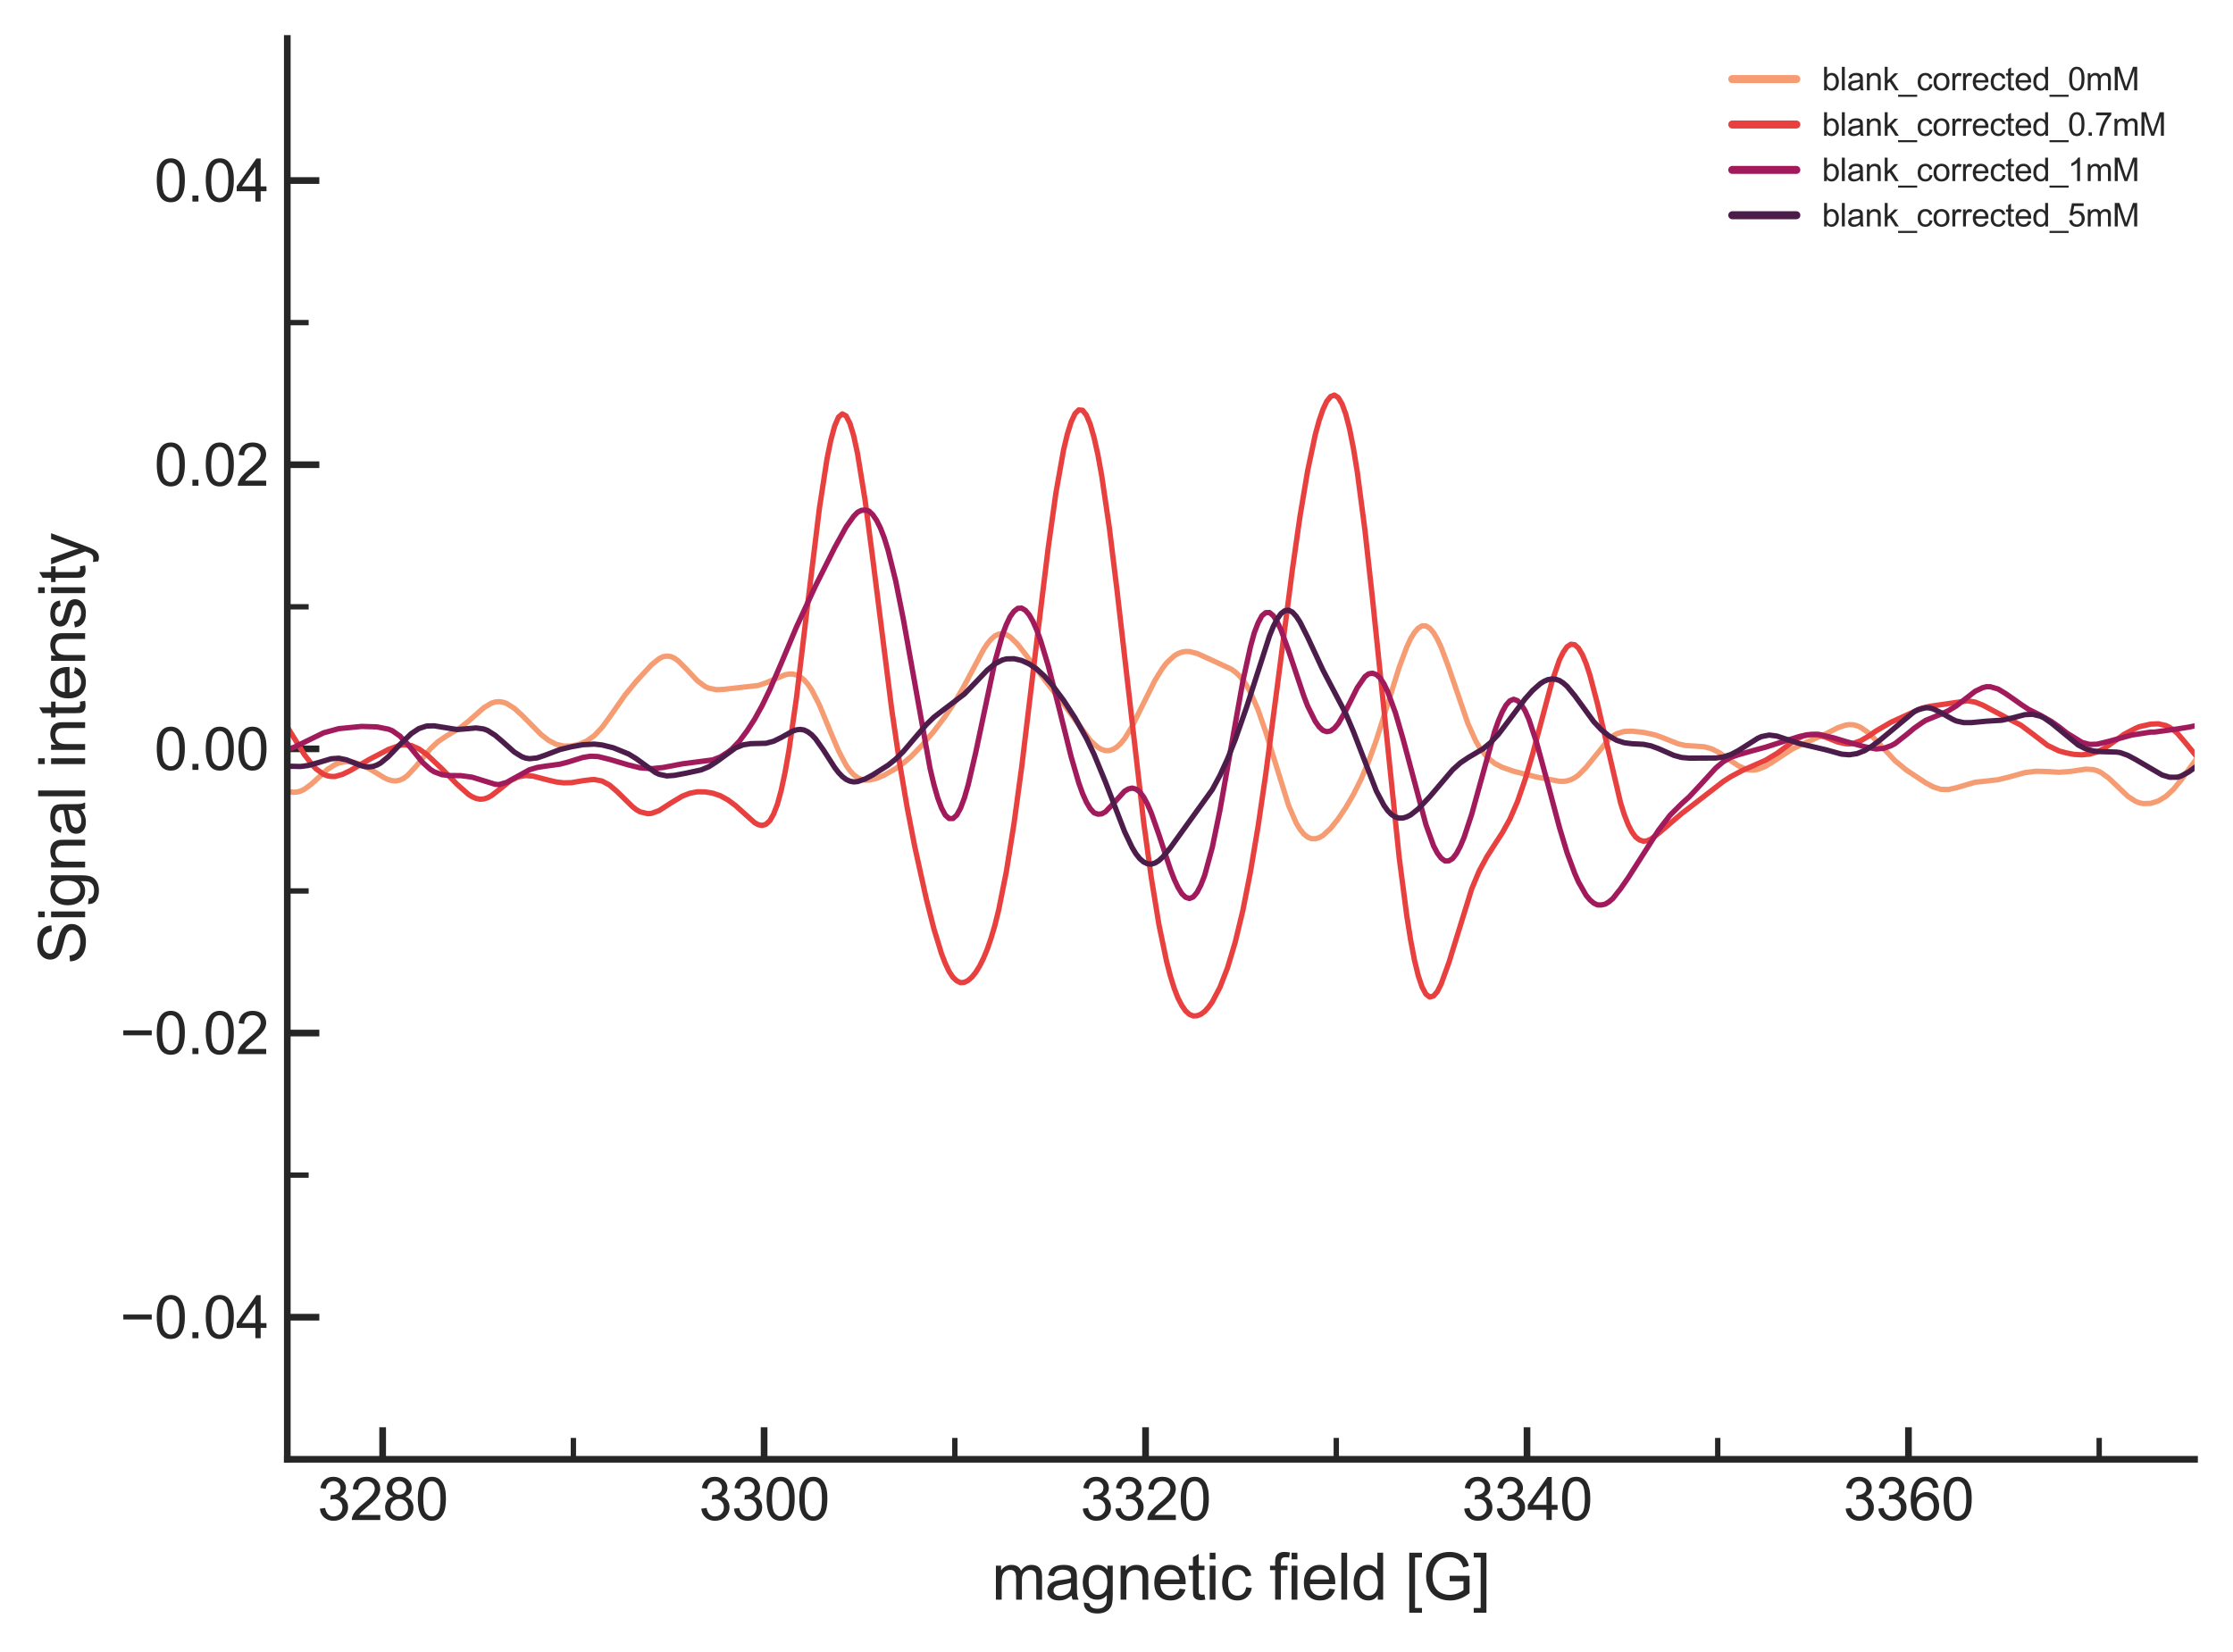 <?xml version="1.0" encoding="utf-8" standalone="no"?>
<!DOCTYPE svg PUBLIC "-//W3C//DTD SVG 1.1//EN"
  "http://www.w3.org/Graphics/SVG/1.1/DTD/svg11.dtd">
<svg xmlns:xlink="http://www.w3.org/1999/xlink" width="418.113pt" height="309.333pt" viewBox="0 0 418.113 309.333" xmlns="http://www.w3.org/2000/svg" version="1.1">
 <defs>
  <style type="text/css">*{stroke-linejoin: round; stroke-linecap: butt}</style>
 </defs>
 <g id="figure_1">
  <g id="patch_1">
   <path d="M 0 309.333 
L 418.113 309.333 
L 418.113 0 
L 0 0 
z
" style="fill: #ffffff"/>
  </g>
  <g id="axes_1">
   <g id="patch_2">
    <path d="M 53.793 273.312 
L 410.913 273.312 
L 410.913 7.2 
L 53.793 7.2 
z
" style="fill: #ffffff"/>
   </g>
   <g id="matplotlib.axis_1">
    <g id="xtick_1">
     <g id="line2d_1">
      <defs>
       <path id="mdc893b86e8" d="M 0 0 
L 0 -6 
" style="stroke: #262626; stroke-width: 1.25"/>
      </defs>
      <g>
       <use xlink:href="#mdc893b86e8" x="71.649" y="273.312" style="fill: #262626; stroke: #262626; stroke-width: 1.25"/>
      </g>
     </g>
     <g id="text_1">
      <!-- 3280 -->
      <g style="fill: #262626" transform="translate(59.415 284.686) scale(0.11 -0.11)">
       <defs>
        <path id="ArialMT-33" d="M 269 1209 
L 831 1284 
Q 928 806 1161 595 
Q 1394 384 1728 384 
Q 2125 384 2398 659 
Q 2672 934 2672 1341 
Q 2672 1728 2419 1979 
Q 2166 2231 1775 2231 
Q 1616 2231 1378 2169 
L 1441 2663 
Q 1497 2656 1531 2656 
Q 1891 2656 2178 2843 
Q 2466 3031 2466 3422 
Q 2466 3731 2256 3934 
Q 2047 4138 1716 4138 
Q 1388 4138 1169 3931 
Q 950 3725 888 3313 
L 325 3413 
Q 428 3978 793 4289 
Q 1159 4600 1703 4600 
Q 2078 4600 2393 4439 
Q 2709 4278 2876 4000 
Q 3044 3722 3044 3409 
Q 3044 3113 2884 2869 
Q 2725 2625 2413 2481 
Q 2819 2388 3044 2092 
Q 3269 1797 3269 1353 
Q 3269 753 2831 336 
Q 2394 -81 1725 -81 
Q 1122 -81 723 278 
Q 325 638 269 1209 
z
" transform="scale(0.016)"/>
        <path id="ArialMT-32" d="M 3222 541 
L 3222 0 
L 194 0 
Q 188 203 259 391 
Q 375 700 629 1000 
Q 884 1300 1366 1694 
Q 2113 2306 2375 2664 
Q 2638 3022 2638 3341 
Q 2638 3675 2398 3904 
Q 2159 4134 1775 4134 
Q 1369 4134 1125 3890 
Q 881 3647 878 3216 
L 300 3275 
Q 359 3922 746 4261 
Q 1134 4600 1788 4600 
Q 2447 4600 2831 4234 
Q 3216 3869 3216 3328 
Q 3216 3053 3103 2787 
Q 2991 2522 2730 2228 
Q 2469 1934 1863 1422 
Q 1356 997 1212 845 
Q 1069 694 975 541 
L 3222 541 
z
" transform="scale(0.016)"/>
        <path id="ArialMT-38" d="M 1131 2484 
Q 781 2613 612 2850 
Q 444 3088 444 3419 
Q 444 3919 803 4259 
Q 1163 4600 1759 4600 
Q 2359 4600 2725 4251 
Q 3091 3903 3091 3403 
Q 3091 3084 2923 2848 
Q 2756 2613 2416 2484 
Q 2838 2347 3058 2040 
Q 3278 1734 3278 1309 
Q 3278 722 2862 322 
Q 2447 -78 1769 -78 
Q 1091 -78 675 323 
Q 259 725 259 1325 
Q 259 1772 486 2073 
Q 713 2375 1131 2484 
z
M 1019 3438 
Q 1019 3113 1228 2906 
Q 1438 2700 1772 2700 
Q 2097 2700 2305 2904 
Q 2513 3109 2513 3406 
Q 2513 3716 2298 3927 
Q 2084 4138 1766 4138 
Q 1444 4138 1231 3931 
Q 1019 3725 1019 3438 
z
M 838 1322 
Q 838 1081 952 856 
Q 1066 631 1291 507 
Q 1516 384 1775 384 
Q 2178 384 2440 643 
Q 2703 903 2703 1303 
Q 2703 1709 2433 1975 
Q 2163 2241 1756 2241 
Q 1359 2241 1098 1978 
Q 838 1716 838 1322 
z
" transform="scale(0.016)"/>
        <path id="ArialMT-30" d="M 266 2259 
Q 266 3072 433 3567 
Q 600 4063 929 4331 
Q 1259 4600 1759 4600 
Q 2128 4600 2406 4451 
Q 2684 4303 2865 4023 
Q 3047 3744 3150 3342 
Q 3253 2941 3253 2259 
Q 3253 1453 3087 958 
Q 2922 463 2592 192 
Q 2263 -78 1759 -78 
Q 1097 -78 719 397 
Q 266 969 266 2259 
z
M 844 2259 
Q 844 1131 1108 757 
Q 1372 384 1759 384 
Q 2147 384 2411 759 
Q 2675 1134 2675 2259 
Q 2675 3391 2411 3762 
Q 2147 4134 1753 4134 
Q 1366 4134 1134 3806 
Q 844 3388 844 2259 
z
" transform="scale(0.016)"/>
       </defs>
       <use xlink:href="#ArialMT-33"/>
       <use xlink:href="#ArialMT-32" x="55.615"/>
       <use xlink:href="#ArialMT-38" x="111.23"/>
       <use xlink:href="#ArialMT-30" x="166.846"/>
      </g>
     </g>
    </g>
    <g id="xtick_2">
     <g id="line2d_2">
      <g>
       <use xlink:href="#mdc893b86e8" x="143.073" y="273.312" style="fill: #262626; stroke: #262626; stroke-width: 1.25"/>
      </g>
     </g>
     <g id="text_2">
      <!-- 3300 -->
      <g style="fill: #262626" transform="translate(130.839 284.686) scale(0.11 -0.11)">
       <use xlink:href="#ArialMT-33"/>
       <use xlink:href="#ArialMT-33" x="55.615"/>
       <use xlink:href="#ArialMT-30" x="111.23"/>
       <use xlink:href="#ArialMT-30" x="166.846"/>
      </g>
     </g>
    </g>
    <g id="xtick_3">
     <g id="line2d_3">
      <g>
       <use xlink:href="#mdc893b86e8" x="214.497" y="273.312" style="fill: #262626; stroke: #262626; stroke-width: 1.25"/>
      </g>
     </g>
     <g id="text_3">
      <!-- 3320 -->
      <g style="fill: #262626" transform="translate(202.263 284.686) scale(0.11 -0.11)">
       <use xlink:href="#ArialMT-33"/>
       <use xlink:href="#ArialMT-33" x="55.615"/>
       <use xlink:href="#ArialMT-32" x="111.23"/>
       <use xlink:href="#ArialMT-30" x="166.846"/>
      </g>
     </g>
    </g>
    <g id="xtick_4">
     <g id="line2d_4">
      <g>
       <use xlink:href="#mdc893b86e8" x="285.921" y="273.312" style="fill: #262626; stroke: #262626; stroke-width: 1.25"/>
      </g>
     </g>
     <g id="text_4">
      <!-- 3340 -->
      <g style="fill: #262626" transform="translate(273.687 284.686) scale(0.11 -0.11)">
       <defs>
        <path id="ArialMT-34" d="M 2069 0 
L 2069 1097 
L 81 1097 
L 81 1613 
L 2172 4581 
L 2631 4581 
L 2631 1613 
L 3250 1613 
L 3250 1097 
L 2631 1097 
L 2631 0 
L 2069 0 
z
M 2069 1613 
L 2069 3678 
L 634 1613 
L 2069 1613 
z
" transform="scale(0.016)"/>
       </defs>
       <use xlink:href="#ArialMT-33"/>
       <use xlink:href="#ArialMT-33" x="55.615"/>
       <use xlink:href="#ArialMT-34" x="111.23"/>
       <use xlink:href="#ArialMT-30" x="166.846"/>
      </g>
     </g>
    </g>
    <g id="xtick_5">
     <g id="line2d_5">
      <g>
       <use xlink:href="#mdc893b86e8" x="357.345" y="273.312" style="fill: #262626; stroke: #262626; stroke-width: 1.25"/>
      </g>
     </g>
     <g id="text_5">
      <!-- 3360 -->
      <g style="fill: #262626" transform="translate(345.111 284.686) scale(0.11 -0.11)">
       <defs>
        <path id="ArialMT-36" d="M 3184 3459 
L 2625 3416 
Q 2550 3747 2413 3897 
Q 2184 4138 1850 4138 
Q 1581 4138 1378 3988 
Q 1113 3794 959 3422 
Q 806 3050 800 2363 
Q 1003 2672 1297 2822 
Q 1591 2972 1913 2972 
Q 2475 2972 2870 2558 
Q 3266 2144 3266 1488 
Q 3266 1056 3080 686 
Q 2894 316 2569 119 
Q 2244 -78 1831 -78 
Q 1128 -78 684 439 
Q 241 956 241 2144 
Q 241 3472 731 4075 
Q 1159 4600 1884 4600 
Q 2425 4600 2770 4297 
Q 3116 3994 3184 3459 
z
M 888 1484 
Q 888 1194 1011 928 
Q 1134 663 1356 523 
Q 1578 384 1822 384 
Q 2178 384 2434 671 
Q 2691 959 2691 1453 
Q 2691 1928 2437 2201 
Q 2184 2475 1800 2475 
Q 1419 2475 1153 2201 
Q 888 1928 888 1484 
z
" transform="scale(0.016)"/>
       </defs>
       <use xlink:href="#ArialMT-33"/>
       <use xlink:href="#ArialMT-33" x="55.615"/>
       <use xlink:href="#ArialMT-36" x="111.23"/>
       <use xlink:href="#ArialMT-30" x="166.846"/>
      </g>
     </g>
    </g>
    <g id="xtick_6">
     <g id="line2d_6">
      <defs>
       <path id="m03230506a3" d="M 0 0 
L 0 -4 
" style="stroke: #262626"/>
      </defs>
      <g>
       <use xlink:href="#m03230506a3" x="107.361" y="273.312" style="fill: #262626; stroke: #262626"/>
      </g>
     </g>
    </g>
    <g id="xtick_7">
     <g id="line2d_7">
      <g>
       <use xlink:href="#m03230506a3" x="178.785" y="273.312" style="fill: #262626; stroke: #262626"/>
      </g>
     </g>
    </g>
    <g id="xtick_8">
     <g id="line2d_8">
      <g>
       <use xlink:href="#m03230506a3" x="250.209" y="273.312" style="fill: #262626; stroke: #262626"/>
      </g>
     </g>
    </g>
    <g id="xtick_9">
     <g id="line2d_9">
      <g>
       <use xlink:href="#m03230506a3" x="321.633" y="273.312" style="fill: #262626; stroke: #262626"/>
      </g>
     </g>
    </g>
    <g id="xtick_10">
     <g id="line2d_10">
      <g>
       <use xlink:href="#m03230506a3" x="393.057" y="273.312" style="fill: #262626; stroke: #262626"/>
      </g>
     </g>
    </g>
    <g id="text_6">
     <!-- magnetic field [G] -->
     <g style="fill: #262626" transform="translate(185.668 299.607) scale(0.12 -0.12)">
      <defs>
       <path id="ArialMT-6d" d="M 422 0 
L 422 3319 
L 925 3319 
L 925 2853 
Q 1081 3097 1340 3245 
Q 1600 3394 1931 3394 
Q 2300 3394 2536 3241 
Q 2772 3088 2869 2813 
Q 3263 3394 3894 3394 
Q 4388 3394 4653 3120 
Q 4919 2847 4919 2278 
L 4919 0 
L 4359 0 
L 4359 2091 
Q 4359 2428 4304 2576 
Q 4250 2725 4106 2815 
Q 3963 2906 3769 2906 
Q 3419 2906 3187 2673 
Q 2956 2441 2956 1928 
L 2956 0 
L 2394 0 
L 2394 2156 
Q 2394 2531 2256 2718 
Q 2119 2906 1806 2906 
Q 1569 2906 1367 2781 
Q 1166 2656 1075 2415 
Q 984 2175 984 1722 
L 984 0 
L 422 0 
z
" transform="scale(0.016)"/>
       <path id="ArialMT-61" d="M 2588 409 
Q 2275 144 1986 34 
Q 1697 -75 1366 -75 
Q 819 -75 525 192 
Q 231 459 231 875 
Q 231 1119 342 1320 
Q 453 1522 633 1644 
Q 813 1766 1038 1828 
Q 1203 1872 1538 1913 
Q 2219 1994 2541 2106 
Q 2544 2222 2544 2253 
Q 2544 2597 2384 2738 
Q 2169 2928 1744 2928 
Q 1347 2928 1158 2789 
Q 969 2650 878 2297 
L 328 2372 
Q 403 2725 575 2942 
Q 747 3159 1072 3276 
Q 1397 3394 1825 3394 
Q 2250 3394 2515 3294 
Q 2781 3194 2906 3042 
Q 3031 2891 3081 2659 
Q 3109 2516 3109 2141 
L 3109 1391 
Q 3109 606 3145 398 
Q 3181 191 3288 0 
L 2700 0 
Q 2613 175 2588 409 
z
M 2541 1666 
Q 2234 1541 1622 1453 
Q 1275 1403 1131 1340 
Q 988 1278 909 1158 
Q 831 1038 831 891 
Q 831 666 1001 516 
Q 1172 366 1500 366 
Q 1825 366 2078 508 
Q 2331 650 2450 897 
Q 2541 1088 2541 1459 
L 2541 1666 
z
" transform="scale(0.016)"/>
       <path id="ArialMT-67" d="M 319 -275 
L 866 -356 
Q 900 -609 1056 -725 
Q 1266 -881 1628 -881 
Q 2019 -881 2231 -725 
Q 2444 -569 2519 -288 
Q 2563 -116 2559 434 
Q 2191 0 1641 0 
Q 956 0 581 494 
Q 206 988 206 1678 
Q 206 2153 378 2554 
Q 550 2956 876 3175 
Q 1203 3394 1644 3394 
Q 2231 3394 2613 2919 
L 2613 3319 
L 3131 3319 
L 3131 450 
Q 3131 -325 2973 -648 
Q 2816 -972 2473 -1159 
Q 2131 -1347 1631 -1347 
Q 1038 -1347 672 -1080 
Q 306 -813 319 -275 
z
M 784 1719 
Q 784 1066 1043 766 
Q 1303 466 1694 466 
Q 2081 466 2343 764 
Q 2606 1063 2606 1700 
Q 2606 2309 2336 2618 
Q 2066 2928 1684 2928 
Q 1309 2928 1046 2623 
Q 784 2319 784 1719 
z
" transform="scale(0.016)"/>
       <path id="ArialMT-6e" d="M 422 0 
L 422 3319 
L 928 3319 
L 928 2847 
Q 1294 3394 1984 3394 
Q 2284 3394 2536 3286 
Q 2788 3178 2913 3003 
Q 3038 2828 3088 2588 
Q 3119 2431 3119 2041 
L 3119 0 
L 2556 0 
L 2556 2019 
Q 2556 2363 2490 2533 
Q 2425 2703 2258 2804 
Q 2091 2906 1866 2906 
Q 1506 2906 1245 2678 
Q 984 2450 984 1813 
L 984 0 
L 422 0 
z
" transform="scale(0.016)"/>
       <path id="ArialMT-65" d="M 2694 1069 
L 3275 997 
Q 3138 488 2766 206 
Q 2394 -75 1816 -75 
Q 1088 -75 661 373 
Q 234 822 234 1631 
Q 234 2469 665 2931 
Q 1097 3394 1784 3394 
Q 2450 3394 2872 2941 
Q 3294 2488 3294 1666 
Q 3294 1616 3291 1516 
L 816 1516 
Q 847 969 1125 678 
Q 1403 388 1819 388 
Q 2128 388 2347 550 
Q 2566 713 2694 1069 
z
M 847 1978 
L 2700 1978 
Q 2663 2397 2488 2606 
Q 2219 2931 1791 2931 
Q 1403 2931 1139 2672 
Q 875 2413 847 1978 
z
" transform="scale(0.016)"/>
       <path id="ArialMT-74" d="M 1650 503 
L 1731 6 
Q 1494 -44 1306 -44 
Q 1000 -44 831 53 
Q 663 150 594 308 
Q 525 466 525 972 
L 525 2881 
L 113 2881 
L 113 3319 
L 525 3319 
L 525 4141 
L 1084 4478 
L 1084 3319 
L 1650 3319 
L 1650 2881 
L 1084 2881 
L 1084 941 
Q 1084 700 1114 631 
Q 1144 563 1211 522 
Q 1278 481 1403 481 
Q 1497 481 1650 503 
z
" transform="scale(0.016)"/>
       <path id="ArialMT-69" d="M 425 3934 
L 425 4581 
L 988 4581 
L 988 3934 
L 425 3934 
z
M 425 0 
L 425 3319 
L 988 3319 
L 988 0 
L 425 0 
z
" transform="scale(0.016)"/>
       <path id="ArialMT-63" d="M 2588 1216 
L 3141 1144 
Q 3050 572 2676 248 
Q 2303 -75 1759 -75 
Q 1078 -75 664 370 
Q 250 816 250 1647 
Q 250 2184 428 2587 
Q 606 2991 970 3192 
Q 1334 3394 1763 3394 
Q 2303 3394 2647 3120 
Q 2991 2847 3088 2344 
L 2541 2259 
Q 2463 2594 2264 2762 
Q 2066 2931 1784 2931 
Q 1359 2931 1093 2626 
Q 828 2322 828 1663 
Q 828 994 1084 691 
Q 1341 388 1753 388 
Q 2084 388 2306 591 
Q 2528 794 2588 1216 
z
" transform="scale(0.016)"/>
       <path id="ArialMT-20" transform="scale(0.016)"/>
       <path id="ArialMT-66" d="M 556 0 
L 556 2881 
L 59 2881 
L 59 3319 
L 556 3319 
L 556 3672 
Q 556 4006 616 4169 
Q 697 4388 901 4523 
Q 1106 4659 1475 4659 
Q 1713 4659 2000 4603 
L 1916 4113 
Q 1741 4144 1584 4144 
Q 1328 4144 1222 4034 
Q 1116 3925 1116 3625 
L 1116 3319 
L 1763 3319 
L 1763 2881 
L 1116 2881 
L 1116 0 
L 556 0 
z
" transform="scale(0.016)"/>
       <path id="ArialMT-6c" d="M 409 0 
L 409 4581 
L 972 4581 
L 972 0 
L 409 0 
z
" transform="scale(0.016)"/>
       <path id="ArialMT-64" d="M 2575 0 
L 2575 419 
Q 2259 -75 1647 -75 
Q 1250 -75 917 144 
Q 584 363 401 755 
Q 219 1147 219 1656 
Q 219 2153 384 2558 
Q 550 2963 881 3178 
Q 1213 3394 1622 3394 
Q 1922 3394 2156 3267 
Q 2391 3141 2538 2938 
L 2538 4581 
L 3097 4581 
L 3097 0 
L 2575 0 
z
M 797 1656 
Q 797 1019 1065 703 
Q 1334 388 1700 388 
Q 2069 388 2326 689 
Q 2584 991 2584 1609 
Q 2584 2291 2321 2609 
Q 2059 2928 1675 2928 
Q 1300 2928 1048 2622 
Q 797 2316 797 1656 
z
" transform="scale(0.016)"/>
       <path id="ArialMT-5b" d="M 434 -1272 
L 434 4581 
L 1675 4581 
L 1675 4116 
L 997 4116 
L 997 -806 
L 1675 -806 
L 1675 -1272 
L 434 -1272 
z
" transform="scale(0.016)"/>
       <path id="ArialMT-47" d="M 2638 1797 
L 2638 2334 
L 4578 2338 
L 4578 638 
Q 4131 281 3656 101 
Q 3181 -78 2681 -78 
Q 2006 -78 1454 211 
Q 903 500 622 1047 
Q 341 1594 341 2269 
Q 341 2938 620 3517 
Q 900 4097 1425 4378 
Q 1950 4659 2634 4659 
Q 3131 4659 3532 4498 
Q 3934 4338 4162 4050 
Q 4391 3763 4509 3300 
L 3963 3150 
Q 3859 3500 3706 3700 
Q 3553 3900 3268 4020 
Q 2984 4141 2638 4141 
Q 2222 4141 1919 4014 
Q 1616 3888 1430 3681 
Q 1244 3475 1141 3228 
Q 966 2803 966 2306 
Q 966 1694 1177 1281 
Q 1388 869 1791 669 
Q 2194 469 2647 469 
Q 3041 469 3416 620 
Q 3791 772 3984 944 
L 3984 1797 
L 2638 1797 
z
" transform="scale(0.016)"/>
       <path id="ArialMT-5d" d="M 1363 -1272 
L 122 -1272 
L 122 -806 
L 800 -806 
L 800 4116 
L 122 4116 
L 122 4581 
L 1363 4581 
L 1363 -1272 
z
" transform="scale(0.016)"/>
      </defs>
      <use xlink:href="#ArialMT-6d"/>
      <use xlink:href="#ArialMT-61" x="83.301"/>
      <use xlink:href="#ArialMT-67" x="138.916"/>
      <use xlink:href="#ArialMT-6e" x="194.531"/>
      <use xlink:href="#ArialMT-65" x="250.146"/>
      <use xlink:href="#ArialMT-74" x="305.762"/>
      <use xlink:href="#ArialMT-69" x="333.545"/>
      <use xlink:href="#ArialMT-63" x="355.762"/>
      <use xlink:href="#ArialMT-20" x="405.762"/>
      <use xlink:href="#ArialMT-66" x="433.545"/>
      <use xlink:href="#ArialMT-69" x="461.328"/>
      <use xlink:href="#ArialMT-65" x="483.545"/>
      <use xlink:href="#ArialMT-6c" x="539.16"/>
      <use xlink:href="#ArialMT-64" x="561.377"/>
      <use xlink:href="#ArialMT-20" x="616.992"/>
      <use xlink:href="#ArialMT-5b" x="644.775"/>
      <use xlink:href="#ArialMT-47" x="672.559"/>
      <use xlink:href="#ArialMT-5d" x="750.342"/>
     </g>
    </g>
   </g>
   <g id="matplotlib.axis_2">
    <g id="ytick_1">
     <g id="line2d_11">
      <defs>
       <path id="m8e693ca619" d="M 0 0 
L 6 0 
" style="stroke: #262626; stroke-width: 1.25"/>
      </defs>
      <g>
       <use xlink:href="#m8e693ca619" x="53.793" y="246.701" style="fill: #262626; stroke: #262626; stroke-width: 1.25"/>
      </g>
     </g>
     <g id="text_7">
      <!-- −0.04 -->
      <g style="fill: #262626" transform="translate(22.461 250.638) scale(0.11 -0.11)">
       <defs>
        <path id="ArialMT-2212" d="M 3381 1997 
L 356 1997 
L 356 2522 
L 3381 2522 
L 3381 1997 
z
" transform="scale(0.016)"/>
        <path id="ArialMT-2e" d="M 581 0 
L 581 641 
L 1222 641 
L 1222 0 
L 581 0 
z
" transform="scale(0.016)"/>
       </defs>
       <use xlink:href="#ArialMT-2212"/>
       <use xlink:href="#ArialMT-30" x="58.398"/>
       <use xlink:href="#ArialMT-2e" x="114.014"/>
       <use xlink:href="#ArialMT-30" x="141.797"/>
       <use xlink:href="#ArialMT-34" x="197.412"/>
      </g>
     </g>
    </g>
    <g id="ytick_2">
     <g id="line2d_12">
      <g>
       <use xlink:href="#m8e693ca619" x="53.793" y="193.478" style="fill: #262626; stroke: #262626; stroke-width: 1.25"/>
      </g>
     </g>
     <g id="text_8">
      <!-- −0.02 -->
      <g style="fill: #262626" transform="translate(22.461 197.415) scale(0.11 -0.11)">
       <use xlink:href="#ArialMT-2212"/>
       <use xlink:href="#ArialMT-30" x="58.398"/>
       <use xlink:href="#ArialMT-2e" x="114.014"/>
       <use xlink:href="#ArialMT-30" x="141.797"/>
       <use xlink:href="#ArialMT-32" x="197.412"/>
      </g>
     </g>
    </g>
    <g id="ytick_3">
     <g id="line2d_13">
      <g>
       <use xlink:href="#m8e693ca619" x="53.793" y="140.256" style="fill: #262626; stroke: #262626; stroke-width: 1.25"/>
      </g>
     </g>
     <g id="text_9">
      <!-- 0.00 -->
      <g style="fill: #262626" transform="translate(28.886 144.193) scale(0.11 -0.11)">
       <use xlink:href="#ArialMT-30"/>
       <use xlink:href="#ArialMT-2e" x="55.615"/>
       <use xlink:href="#ArialMT-30" x="83.398"/>
       <use xlink:href="#ArialMT-30" x="139.014"/>
      </g>
     </g>
    </g>
    <g id="ytick_4">
     <g id="line2d_14">
      <g>
       <use xlink:href="#m8e693ca619" x="53.793" y="87.034" style="fill: #262626; stroke: #262626; stroke-width: 1.25"/>
      </g>
     </g>
     <g id="text_10">
      <!-- 0.02 -->
      <g style="fill: #262626" transform="translate(28.886 90.97) scale(0.11 -0.11)">
       <use xlink:href="#ArialMT-30"/>
       <use xlink:href="#ArialMT-2e" x="55.615"/>
       <use xlink:href="#ArialMT-30" x="83.398"/>
       <use xlink:href="#ArialMT-32" x="139.014"/>
      </g>
     </g>
    </g>
    <g id="ytick_5">
     <g id="line2d_15">
      <g>
       <use xlink:href="#m8e693ca619" x="53.793" y="33.811" style="fill: #262626; stroke: #262626; stroke-width: 1.25"/>
      </g>
     </g>
     <g id="text_11">
      <!-- 0.04 -->
      <g style="fill: #262626" transform="translate(28.886 37.748) scale(0.11 -0.11)">
       <use xlink:href="#ArialMT-30"/>
       <use xlink:href="#ArialMT-2e" x="55.615"/>
       <use xlink:href="#ArialMT-30" x="83.398"/>
       <use xlink:href="#ArialMT-34" x="139.014"/>
      </g>
     </g>
    </g>
    <g id="ytick_6">
     <g id="line2d_16">
      <defs>
       <path id="mbf79847594" d="M 0 0 
L 4 0 
" style="stroke: #262626"/>
      </defs>
      <g>
       <use xlink:href="#mbf79847594" x="53.793" y="273.312" style="fill: #262626; stroke: #262626"/>
      </g>
     </g>
    </g>
    <g id="ytick_7">
     <g id="line2d_17">
      <g>
       <use xlink:href="#mbf79847594" x="53.793" y="220.09" style="fill: #262626; stroke: #262626"/>
      </g>
     </g>
    </g>
    <g id="ytick_8">
     <g id="line2d_18">
      <g>
       <use xlink:href="#mbf79847594" x="53.793" y="166.867" style="fill: #262626; stroke: #262626"/>
      </g>
     </g>
    </g>
    <g id="ytick_9">
     <g id="line2d_19">
      <g>
       <use xlink:href="#mbf79847594" x="53.793" y="113.645" style="fill: #262626; stroke: #262626"/>
      </g>
     </g>
    </g>
    <g id="ytick_10">
     <g id="line2d_20">
      <g>
       <use xlink:href="#mbf79847594" x="53.793" y="60.422" style="fill: #262626; stroke: #262626"/>
      </g>
     </g>
    </g>
    <g id="text_12">
     <!-- Signal intensity -->
     <g style="fill: #262626" transform="translate(15.936 180.611) rotate(-90) scale(0.12 -0.12)">
      <defs>
       <path id="ArialMT-53" d="M 288 1472 
L 859 1522 
Q 900 1178 1048 958 
Q 1197 738 1509 602 
Q 1822 466 2213 466 
Q 2559 466 2825 569 
Q 3091 672 3220 851 
Q 3350 1031 3350 1244 
Q 3350 1459 3225 1620 
Q 3100 1781 2813 1891 
Q 2628 1963 1997 2114 
Q 1366 2266 1113 2400 
Q 784 2572 623 2826 
Q 463 3081 463 3397 
Q 463 3744 659 4045 
Q 856 4347 1234 4503 
Q 1613 4659 2075 4659 
Q 2584 4659 2973 4495 
Q 3363 4331 3572 4012 
Q 3781 3694 3797 3291 
L 3216 3247 
Q 3169 3681 2898 3903 
Q 2628 4125 2100 4125 
Q 1550 4125 1298 3923 
Q 1047 3722 1047 3438 
Q 1047 3191 1225 3031 
Q 1400 2872 2139 2705 
Q 2878 2538 3153 2413 
Q 3553 2228 3743 1945 
Q 3934 1663 3934 1294 
Q 3934 928 3725 604 
Q 3516 281 3123 101 
Q 2731 -78 2241 -78 
Q 1619 -78 1198 103 
Q 778 284 539 648 
Q 300 1013 288 1472 
z
" transform="scale(0.016)"/>
       <path id="ArialMT-73" d="M 197 991 
L 753 1078 
Q 800 744 1014 566 
Q 1228 388 1613 388 
Q 2000 388 2187 545 
Q 2375 703 2375 916 
Q 2375 1106 2209 1216 
Q 2094 1291 1634 1406 
Q 1016 1563 777 1677 
Q 538 1791 414 1992 
Q 291 2194 291 2438 
Q 291 2659 392 2848 
Q 494 3038 669 3163 
Q 800 3259 1026 3326 
Q 1253 3394 1513 3394 
Q 1903 3394 2198 3281 
Q 2494 3169 2634 2976 
Q 2775 2784 2828 2463 
L 2278 2388 
Q 2241 2644 2061 2787 
Q 1881 2931 1553 2931 
Q 1166 2931 1000 2803 
Q 834 2675 834 2503 
Q 834 2394 903 2306 
Q 972 2216 1119 2156 
Q 1203 2125 1616 2013 
Q 2213 1853 2448 1751 
Q 2684 1650 2818 1456 
Q 2953 1263 2953 975 
Q 2953 694 2789 445 
Q 2625 197 2315 61 
Q 2006 -75 1616 -75 
Q 969 -75 630 194 
Q 291 463 197 991 
z
" transform="scale(0.016)"/>
       <path id="ArialMT-79" d="M 397 -1278 
L 334 -750 
Q 519 -800 656 -800 
Q 844 -800 956 -737 
Q 1069 -675 1141 -563 
Q 1194 -478 1313 -144 
Q 1328 -97 1363 -6 
L 103 3319 
L 709 3319 
L 1400 1397 
Q 1534 1031 1641 628 
Q 1738 1016 1872 1384 
L 2581 3319 
L 3144 3319 
L 1881 -56 
Q 1678 -603 1566 -809 
Q 1416 -1088 1222 -1217 
Q 1028 -1347 759 -1347 
Q 597 -1347 397 -1278 
z
" transform="scale(0.016)"/>
      </defs>
      <use xlink:href="#ArialMT-53"/>
      <use xlink:href="#ArialMT-69" x="66.699"/>
      <use xlink:href="#ArialMT-67" x="88.916"/>
      <use xlink:href="#ArialMT-6e" x="144.531"/>
      <use xlink:href="#ArialMT-61" x="200.146"/>
      <use xlink:href="#ArialMT-6c" x="255.762"/>
      <use xlink:href="#ArialMT-20" x="277.979"/>
      <use xlink:href="#ArialMT-69" x="305.762"/>
      <use xlink:href="#ArialMT-6e" x="327.979"/>
      <use xlink:href="#ArialMT-74" x="383.594"/>
      <use xlink:href="#ArialMT-65" x="411.377"/>
      <use xlink:href="#ArialMT-6e" x="466.992"/>
      <use xlink:href="#ArialMT-73" x="522.607"/>
      <use xlink:href="#ArialMT-69" x="572.607"/>
      <use xlink:href="#ArialMT-74" x="594.824"/>
      <use xlink:href="#ArialMT-79" x="622.607"/>
     </g>
    </g>
   </g>
   <g id="PolyCollection_1"/>
   <g id="PolyCollection_2"/>
   <g id="PolyCollection_3"/>
   <g id="PolyCollection_4"/>
   <g id="line2d_21">
    <path d="M -1 138.175 
L -0.847 138.204 
L -0.133 138.482 
L 1.297 139.416 
L 2.725 140.772 
L 5.582 143.703 
L 7.01 144.612 
L 7.725 144.838 
L 8.439 144.884 
L 9.153 144.751 
L 9.867 144.464 
L 11.296 143.468 
L 13.438 141.405 
L 14.867 140.038 
L 16.295 138.945 
L 17.009 138.562 
L 18.438 138.165 
L 19.867 138.272 
L 21.295 138.801 
L 22.724 139.632 
L 27.723 142.953 
L 29.152 143.517 
L 30.58 143.791 
L 32.008 143.673 
L 33.437 143.212 
L 36.294 142.043 
L 37.009 141.914 
L 37.723 141.924 
L 38.437 142.068 
L 39.866 142.756 
L 43.437 145.055 
L 44.865 145.581 
L 46.293 145.837 
L 49.15 146.255 
L 50.579 146.742 
L 54.15 148.268 
L 54.865 148.388 
L 55.579 148.349 
L 56.293 148.163 
L 57.007 147.819 
L 58.436 146.742 
L 61.293 144.117 
L 62.721 143.202 
L 63.435 142.9 
L 64.864 142.638 
L 66.292 142.77 
L 67.72 143.242 
L 69.149 143.975 
L 72.006 145.694 
L 72.721 146.02 
L 73.435 146.214 
L 74.149 146.259 
L 74.863 146.107 
L 75.578 145.776 
L 76.292 145.239 
L 77.72 143.736 
L 80.577 140.244 
L 82.005 138.911 
L 83.434 137.943 
L 86.291 136.201 
L 87.719 135.073 
L 90.577 132.56 
L 92.005 131.702 
L 92.719 131.474 
L 93.434 131.406 
L 94.148 131.512 
L 94.862 131.75 
L 96.29 132.652 
L 97.719 133.936 
L 101.29 137.544 
L 102.718 138.666 
L 104.147 139.401 
L 105.575 139.735 
L 107.004 139.718 
L 108.433 139.406 
L 109.861 138.791 
L 111.29 137.765 
L 112.718 136.248 
L 114.146 134.302 
L 117.003 130.204 
L 119.146 127.588 
L 122.003 124.494 
L 123.431 123.345 
L 124.145 123.001 
L 124.859 122.872 
L 125.574 122.961 
L 126.289 123.275 
L 127.003 123.789 
L 128.431 125.215 
L 130.574 127.497 
L 132.002 128.561 
L 132.717 128.884 
L 134.145 129.174 
L 135.573 129.106 
L 142.001 128.374 
L 143.43 127.888 
L 147.002 126.383 
L 147.716 126.248 
L 148.43 126.245 
L 149.144 126.417 
L 149.858 126.772 
L 150.573 127.349 
L 151.287 128.172 
L 152.001 129.234 
L 153.429 132.03 
L 155.572 137.237 
L 157 140.597 
L 158.429 143.32 
L 159.143 144.33 
L 159.857 145.104 
L 160.571 145.635 
L 161.286 145.969 
L 162.001 146.109 
L 162.715 146.104 
L 164.143 145.779 
L 165.572 145.173 
L 167.714 143.951 
L 169.143 142.933 
L 170.571 141.717 
L 172.714 139.512 
L 174.856 136.969 
L 176.999 134.141 
L 179.142 130.882 
L 180.571 128.384 
L 184.142 121.673 
L 184.856 120.591 
L 185.57 119.723 
L 186.285 119.093 
L 186.999 118.755 
L 187.713 118.673 
L 188.427 118.868 
L 189.141 119.29 
L 190.57 120.691 
L 191.998 122.527 
L 196.284 128.222 
L 199.141 131.845 
L 204.141 138.671 
L 205.569 139.968 
L 206.283 140.368 
L 206.997 140.58 
L 207.712 140.576 
L 208.426 140.344 
L 209.14 139.892 
L 209.854 139.227 
L 210.568 138.347 
L 211.997 136.022 
L 214.139 131.669 
L 216.283 127.378 
L 217.711 125.087 
L 218.426 124.161 
L 219.854 122.84 
L 220.568 122.411 
L 221.282 122.139 
L 221.997 122.015 
L 222.711 122.026 
L 224.139 122.382 
L 226.996 123.678 
L 230.567 125.335 
L 231.281 125.85 
L 231.995 126.507 
L 232.71 127.349 
L 233.425 128.395 
L 234.139 129.677 
L 235.567 132.951 
L 236.996 137.091 
L 241.281 150.857 
L 242.709 154.156 
L 243.424 155.328 
L 244.138 156.218 
L 244.852 156.78 
L 245.566 157.076 
L 246.28 157.094 
L 246.995 156.885 
L 247.709 156.478 
L 249.137 155.16 
L 250.566 153.37 
L 251.995 151.242 
L 253.423 148.793 
L 254.852 145.932 
L 256.28 142.573 
L 257.709 138.61 
L 259.851 131.814 
L 261.994 124.959 
L 263.422 121.145 
L 264.136 119.615 
L 264.851 118.444 
L 265.565 117.627 
L 266.279 117.217 
L 266.993 117.231 
L 267.707 117.665 
L 268.422 118.5 
L 269.137 119.711 
L 269.851 121.241 
L 271.279 125.067 
L 274.85 135.497 
L 276.279 138.682 
L 276.993 139.936 
L 278.421 141.797 
L 279.85 142.968 
L 281.278 143.7 
L 283.421 144.45 
L 287.707 145.526 
L 291.992 146.325 
L 292.706 146.344 
L 293.421 146.245 
L 294.135 146.026 
L 294.849 145.667 
L 295.563 145.151 
L 296.992 143.714 
L 301.277 138.418 
L 301.991 137.844 
L 302.705 137.428 
L 304.134 136.988 
L 305.563 136.942 
L 307.706 137.163 
L 309.848 137.624 
L 311.277 138.131 
L 314.133 139.283 
L 315.562 139.623 
L 317.704 139.759 
L 319.133 139.863 
L 320.561 140.268 
L 321.99 141.004 
L 324.133 142.511 
L 325.562 143.465 
L 326.99 144.076 
L 327.704 144.217 
L 328.418 144.22 
L 329.133 144.104 
L 330.561 143.538 
L 331.989 142.665 
L 335.56 140.304 
L 337.703 139.272 
L 341.989 137.383 
L 344.132 136.293 
L 345.56 135.806 
L 346.274 135.711 
L 346.989 135.74 
L 347.703 135.92 
L 348.417 136.236 
L 349.845 137.235 
L 351.274 138.653 
L 354.845 142.49 
L 356.988 144.247 
L 360.559 146.607 
L 361.988 147.375 
L 363.416 147.841 
L 364.845 147.868 
L 366.273 147.547 
L 369.844 146.502 
L 371.987 146.279 
L 374.129 146.03 
L 376.273 145.501 
L 379.13 144.706 
L 381.272 144.441 
L 383.415 144.504 
L 385.557 144.643 
L 387.7 144.478 
L 390.557 144.048 
L 391.985 144.148 
L 392.7 144.358 
L 393.414 144.695 
L 394.843 145.726 
L 396.271 147.087 
L 398.414 149.136 
L 399.842 150.07 
L 400.557 150.351 
L 401.271 150.501 
L 402.699 150.463 
L 404.128 150.01 
L 405.556 149.14 
L 406.984 147.81 
L 408.413 146.054 
L 411.985 141.162 
L 413.413 139.677 
L 414.842 138.7 
L 415.556 138.386 
L 416.984 138.114 
L 418.413 138.181 
L 419.113 138.306 
L 419.113 138.306 
" clip-path="url(#p93a3d29e2a)" style="fill: none; stroke: #f69c73; stroke-linecap: round"/>
   </g>
   <g id="line2d_22">
    <path d="M -1 138.759 
L 0.582 137.923 
L 4.868 135.419 
L 7.01 133.909 
L 8.439 133.059 
L 9.867 132.68 
L 10.581 132.699 
L 11.296 132.845 
L 12.724 133.48 
L 15.581 135.103 
L 17.009 135.712 
L 19.867 136.602 
L 21.295 137.295 
L 22.724 138.224 
L 24.866 139.76 
L 26.295 140.458 
L 27.009 140.676 
L 27.723 140.746 
L 28.437 140.704 
L 29.866 140.301 
L 32.008 139.301 
L 37.723 136.9 
L 39.151 135.855 
L 41.294 133.82 
L 43.437 131.773 
L 44.865 130.718 
L 45.579 130.356 
L 46.293 130.135 
L 47.008 130.067 
L 47.722 130.151 
L 48.436 130.376 
L 49.15 130.725 
L 50.579 131.874 
L 52.007 133.504 
L 54.15 136.734 
L 57.007 141.352 
L 58.436 143.214 
L 59.15 143.978 
L 60.578 145.02 
L 61.293 145.294 
L 62.007 145.418 
L 62.721 145.427 
L 64.149 145.024 
L 65.578 144.328 
L 69.149 142.228 
L 72.721 140.371 
L 74.863 139.593 
L 75.578 139.486 
L 77.006 139.631 
L 78.434 140.259 
L 79.863 141.264 
L 82.72 143.951 
L 85.576 146.888 
L 87.719 148.788 
L 88.433 149.234 
L 89.147 149.535 
L 89.862 149.683 
L 90.577 149.636 
L 91.291 149.414 
L 92.005 149.028 
L 93.434 147.921 
L 95.576 146.208 
L 97.005 145.508 
L 98.433 145.245 
L 99.861 145.374 
L 102.718 146.118 
L 104.147 146.452 
L 105.575 146.618 
L 107.004 146.582 
L 109.147 146.217 
L 110.575 146.037 
L 111.29 146 
L 112.718 146.277 
L 114.146 147.04 
L 115.575 148.282 
L 118.432 151.083 
L 119.146 151.64 
L 119.86 152.05 
L 121.288 152.395 
L 122.003 152.332 
L 123.431 151.807 
L 125.574 150.419 
L 127.717 149.129 
L 129.146 148.566 
L 130.574 148.299 
L 132.002 148.309 
L 133.431 148.541 
L 134.859 149.025 
L 136.288 149.806 
L 137.716 150.863 
L 141.287 154.07 
L 142.001 154.465 
L 142.715 154.596 
L 143.43 154.375 
L 144.145 153.715 
L 144.859 152.454 
L 145.573 150.595 
L 146.287 147.968 
L 147.002 144.634 
L 147.716 140.586 
L 149.144 130.604 
L 151.287 112.685 
L 153.429 95.186 
L 154.858 85.91 
L 155.572 82.416 
L 156.286 79.788 
L 157 78.121 
L 157.715 77.52 
L 158.429 77.899 
L 159.143 79.292 
L 159.857 81.655 
L 160.571 84.968 
L 162.001 93.803 
L 163.429 104.718 
L 167 133.11 
L 168.429 142.81 
L 169.857 151.228 
L 171.285 158.589 
L 173.428 168.285 
L 174.856 173.918 
L 176.285 178.595 
L 176.999 180.438 
L 177.713 181.951 
L 178.428 183.037 
L 179.142 183.697 
L 179.857 184.044 
L 180.571 183.98 
L 181.285 183.618 
L 181.999 182.982 
L 182.714 182.09 
L 183.428 180.928 
L 184.142 179.501 
L 184.856 177.78 
L 185.57 175.711 
L 186.285 173.297 
L 186.999 170.414 
L 188.427 163.269 
L 189.856 154.304 
L 191.284 143.809 
L 194.141 120.041 
L 196.284 102.484 
L 197.713 92.329 
L 199.141 84.281 
L 199.855 81.302 
L 200.57 79.018 
L 201.284 77.48 
L 201.998 76.773 
L 202.712 76.844 
L 203.426 77.761 
L 204.141 79.463 
L 204.855 81.953 
L 205.569 85.148 
L 206.283 89.086 
L 207.712 98.806 
L 209.14 110.439 
L 214.139 153.963 
L 215.569 164.38 
L 216.997 173.151 
L 218.426 180.037 
L 219.14 182.787 
L 219.854 185.085 
L 220.568 186.929 
L 221.282 188.308 
L 221.997 189.341 
L 222.711 189.98 
L 223.425 190.279 
L 224.139 190.236 
L 224.853 189.966 
L 225.568 189.429 
L 226.282 188.633 
L 226.996 187.641 
L 228.424 184.921 
L 229.853 181.228 
L 231.281 176.478 
L 232.71 170.548 
L 234.139 163.287 
L 235.567 154.781 
L 236.996 145.027 
L 239.138 128.75 
L 241.995 106.636 
L 243.424 96.654 
L 244.852 88.142 
L 246.28 81.392 
L 246.995 78.783 
L 247.709 76.692 
L 248.423 75.174 
L 249.137 74.282 
L 249.851 73.993 
L 250.566 74.447 
L 251.281 75.638 
L 251.995 77.595 
L 252.709 80.376 
L 253.423 83.994 
L 254.138 88.371 
L 255.566 99.219 
L 256.994 112.157 
L 261.994 160.661 
L 263.422 171.604 
L 264.136 176.083 
L 264.851 179.838 
L 265.565 182.77 
L 266.279 184.866 
L 266.993 186.194 
L 267.707 186.732 
L 268.422 186.535 
L 269.137 185.699 
L 269.851 184.27 
L 271.279 180.324 
L 275.565 166.48 
L 276.993 163.069 
L 278.421 160.435 
L 279.85 158.194 
L 281.278 156 
L 282.707 153.429 
L 284.135 150.137 
L 285.563 146.008 
L 286.993 141.155 
L 290.564 127.775 
L 291.992 123.601 
L 292.706 122.156 
L 293.421 121.127 
L 294.135 120.66 
L 294.849 120.75 
L 295.563 121.392 
L 296.277 122.59 
L 296.992 124.298 
L 297.706 126.469 
L 299.134 131.896 
L 303.42 150.285 
L 304.134 152.575 
L 304.849 154.404 
L 305.563 155.803 
L 306.277 156.777 
L 306.991 157.32 
L 307.706 157.55 
L 308.42 157.473 
L 309.134 157.147 
L 310.562 156.065 
L 314.848 152.399 
L 317.704 150.206 
L 322.705 146.334 
L 324.133 145.424 
L 326.276 144.288 
L 330.561 142.398 
L 332.704 141.113 
L 336.275 138.504 
L 337.703 137.804 
L 339.132 137.574 
L 340.561 137.711 
L 341.989 138.123 
L 344.132 138.982 
L 345.56 139.294 
L 346.274 139.332 
L 346.989 139.243 
L 348.417 138.724 
L 349.845 137.898 
L 351.274 136.902 
L 354.131 135.242 
L 359.845 132.633 
L 361.274 132.298 
L 368.416 131.256 
L 369.844 131.498 
L 371.272 132.066 
L 376.273 134.721 
L 378.415 135.827 
L 380.558 137.422 
L 383.415 139.618 
L 385.557 140.646 
L 386.986 141.029 
L 388.414 141.297 
L 389.843 141.368 
L 391.271 141.238 
L 392.7 140.826 
L 394.129 140.078 
L 396.271 138.593 
L 397.7 137.538 
L 399.842 136.414 
L 400.557 136.104 
L 402.699 135.622 
L 404.128 135.564 
L 405.556 135.884 
L 406.27 136.241 
L 406.984 136.723 
L 407.699 137.346 
L 409.127 139.008 
L 411.27 141.645 
L 412.699 142.997 
L 413.413 143.464 
L 414.842 144.012 
L 419.113 144.307 
L 419.113 144.307 
" clip-path="url(#p93a3d29e2a)" style="fill: none; stroke: #e83f3f; stroke-linecap: round"/>
   </g>
   <g id="line2d_23">
    <path d="M -1 138.315 
L 0.582 138.237 
L 4.868 137.82 
L 6.296 137.632 
L 13.438 137.175 
L 15.581 136.943 
L 17.009 136.962 
L 17.724 137.011 
L 23.438 138.472 
L 26.295 138.772 
L 27.723 139.184 
L 29.152 139.728 
L 32.008 141.026 
L 33.437 141.457 
L 34.865 141.616 
L 37.723 141.704 
L 39.866 141.565 
L 42.008 141.122 
L 46.293 139.885 
L 47.722 139.854 
L 49.15 140.053 
L 51.293 140.491 
L 52.721 140.518 
L 54.15 140.255 
L 54.865 140.048 
L 60.578 137.257 
L 63.435 136.47 
L 67.72 136.051 
L 70.577 136.136 
L 72.721 136.563 
L 73.435 136.839 
L 74.863 137.844 
L 76.292 139.321 
L 79.149 142.812 
L 80.577 144.097 
L 81.291 144.547 
L 82.72 145.085 
L 84.148 145.25 
L 86.291 145.271 
L 88.433 145.564 
L 92.719 146.89 
L 93.434 146.943 
L 94.862 146.532 
L 96.29 145.743 
L 99.147 144.165 
L 100.576 143.74 
L 102.004 143.513 
L 104.861 143.117 
L 106.289 142.748 
L 109.147 141.859 
L 110.575 141.632 
L 112.004 141.696 
L 114.146 142.225 
L 117.717 143.279 
L 119.86 143.805 
L 122.003 143.96 
L 124.145 143.748 
L 127.717 143.067 
L 133.431 142.322 
L 134.859 141.785 
L 136.288 140.872 
L 137.002 140.322 
L 138.43 138.83 
L 139.859 136.918 
L 141.287 134.713 
L 142.715 132.128 
L 144.145 129.152 
L 146.287 124.209 
L 149.144 117.397 
L 152.715 109.691 
L 156.286 102.568 
L 158.429 98.683 
L 159.857 96.677 
L 160.571 95.95 
L 161.286 95.584 
L 162.001 95.522 
L 162.715 95.715 
L 163.429 96.414 
L 164.143 97.465 
L 164.858 98.9 
L 165.572 100.744 
L 166.286 103.048 
L 167.714 108.808 
L 169.143 115.976 
L 174.142 143.903 
L 174.856 146.9 
L 175.571 149.407 
L 176.285 151.326 
L 176.999 152.66 
L 177.713 153.299 
L 178.428 153.303 
L 179.142 152.669 
L 179.857 151.36 
L 180.571 149.457 
L 181.285 147.002 
L 182.714 140.862 
L 186.285 123.946 
L 187.713 118.851 
L 188.427 116.981 
L 189.141 115.481 
L 189.856 114.496 
L 190.57 113.939 
L 191.284 113.894 
L 191.998 114.31 
L 192.712 115.145 
L 193.427 116.402 
L 194.141 118.042 
L 194.855 119.991 
L 196.284 124.71 
L 198.427 133.139 
L 200.57 141.754 
L 201.998 146.653 
L 202.712 148.642 
L 203.426 150.241 
L 204.141 151.446 
L 204.855 152.228 
L 205.569 152.49 
L 206.283 152.426 
L 206.997 152.034 
L 208.426 150.535 
L 210.568 148.179 
L 211.283 147.768 
L 211.997 147.597 
L 212.711 147.8 
L 213.425 148.321 
L 214.139 149.283 
L 214.854 150.609 
L 215.569 152.265 
L 216.997 156.323 
L 219.14 162.807 
L 219.854 164.664 
L 220.568 166.192 
L 221.282 167.369 
L 221.997 168.047 
L 222.711 168.282 
L 223.425 167.994 
L 224.139 167.135 
L 224.853 165.767 
L 225.568 163.927 
L 226.996 158.704 
L 228.424 151.762 
L 230.567 139.656 
L 232.71 127.626 
L 234.139 121.132 
L 234.853 118.53 
L 235.567 116.667 
L 236.282 115.328 
L 236.996 114.742 
L 237.71 114.719 
L 238.424 115.325 
L 239.138 116.431 
L 239.853 117.954 
L 241.281 121.885 
L 244.138 130.386 
L 244.852 132.247 
L 246.28 135.116 
L 246.995 136.125 
L 247.709 136.795 
L 248.423 137.035 
L 249.137 136.912 
L 249.851 136.386 
L 250.566 135.547 
L 251.995 133.083 
L 254.138 128.799 
L 255.566 126.724 
L 256.28 126.203 
L 256.994 126.085 
L 257.709 126.35 
L 258.423 126.975 
L 259.137 128.081 
L 259.851 129.582 
L 261.28 133.486 
L 262.708 138.391 
L 266.993 154.445 
L 268.422 158.413 
L 269.137 159.773 
L 269.851 160.728 
L 270.565 161.242 
L 271.279 161.228 
L 271.994 160.797 
L 272.708 159.859 
L 273.422 158.525 
L 274.136 156.833 
L 275.565 152.501 
L 279.85 137.032 
L 280.564 135.013 
L 281.278 133.351 
L 281.992 132.06 
L 282.707 131.255 
L 283.421 130.969 
L 284.135 131.222 
L 284.849 131.958 
L 285.563 133.124 
L 286.278 134.745 
L 287.707 139.025 
L 289.85 146.906 
L 291.992 154.96 
L 293.421 159.699 
L 294.849 163.558 
L 295.563 165.185 
L 296.992 167.684 
L 297.706 168.541 
L 298.42 169.143 
L 299.134 169.488 
L 299.848 169.488 
L 300.563 169.332 
L 301.277 168.893 
L 301.991 168.291 
L 303.42 166.483 
L 304.849 164.429 
L 310.562 155.475 
L 312.705 152.683 
L 314.848 150.548 
L 316.276 149.256 
L 318.419 146.963 
L 321.276 143.835 
L 322.705 142.64 
L 324.133 141.818 
L 325.562 141.336 
L 327.704 140.728 
L 330.561 139.951 
L 334.132 138.803 
L 336.989 137.921 
L 338.417 137.607 
L 339.846 137.517 
L 340.561 137.537 
L 343.418 138.214 
L 345.56 138.863 
L 349.131 139.853 
L 351.274 140.272 
L 352.702 140.159 
L 354.131 139.642 
L 354.845 139.258 
L 356.988 137.579 
L 358.417 136.39 
L 359.845 135.391 
L 360.559 134.926 
L 363.416 133.758 
L 364.845 133.095 
L 366.273 132.233 
L 369.844 129.463 
L 371.272 128.785 
L 371.987 128.611 
L 372.701 128.627 
L 374.129 129.049 
L 375.558 129.911 
L 376.987 130.904 
L 378.415 131.919 
L 379.844 132.862 
L 381.986 133.925 
L 384.129 135.137 
L 385.557 136.145 
L 386.986 137.277 
L 389.843 139.045 
L 391.271 139.421 
L 392.7 139.373 
L 394.843 138.851 
L 399.128 137.669 
L 402.699 137.115 
L 403.413 137.115 
L 407.699 136.522 
L 409.841 136.181 
L 411.27 135.888 
L 414.127 135.698 
L 415.556 135.924 
L 416.984 136.455 
L 418.413 137.311 
L 419.113 137.813 
L 419.113 137.813 
" clip-path="url(#p93a3d29e2a)" style="fill: none; stroke: #a11a5b; stroke-linecap: round"/>
   </g>
   <g id="line2d_24">
    <path d="M -1 133.482 
L -0.133 133.299 
L 1.297 133.166 
L 3.439 133.206 
L 4.868 133.469 
L 5.582 133.728 
L 6.296 134.114 
L 7.725 135.359 
L 9.153 137.228 
L 12.724 142.558 
L 13.438 143.333 
L 14.152 143.905 
L 14.867 144.292 
L 15.581 144.461 
L 16.295 144.434 
L 17.009 144.255 
L 18.438 143.524 
L 21.295 141.368 
L 22.724 140.302 
L 24.152 139.472 
L 24.866 139.24 
L 25.581 139.124 
L 26.295 139.206 
L 27.009 139.447 
L 27.723 139.859 
L 29.152 141.048 
L 30.58 142.308 
L 31.294 142.824 
L 32.008 143.193 
L 32.723 143.389 
L 34.151 143.393 
L 37.723 142.648 
L 42.008 142.264 
L 45.579 141.613 
L 47.008 141.619 
L 48.436 141.875 
L 50.579 142.588 
L 52.721 143.249 
L 54.15 143.505 
L 56.293 143.557 
L 57.722 143.366 
L 59.864 142.755 
L 62.007 142.11 
L 63.435 142.008 
L 64.864 142.301 
L 67.72 143.432 
L 68.435 143.596 
L 69.149 143.637 
L 69.863 143.536 
L 70.577 143.286 
L 71.291 142.89 
L 72.721 141.713 
L 74.863 139.469 
L 77.006 137.4 
L 78.434 136.453 
L 79.863 135.979 
L 81.291 135.942 
L 85.576 136.633 
L 87.005 136.525 
L 89.147 136.334 
L 90.577 136.532 
L 91.291 136.803 
L 92.719 137.714 
L 94.148 138.932 
L 96.29 140.844 
L 97.719 141.73 
L 98.433 141.988 
L 99.147 142.097 
L 100.576 141.954 
L 102.004 141.464 
L 104.861 140.379 
L 107.004 139.862 
L 109.147 139.475 
L 111.29 139.367 
L 112.718 139.523 
L 114.861 140.056 
L 117.717 141.217 
L 119.146 142.097 
L 122.717 144.69 
L 123.431 145.022 
L 124.859 145.325 
L 126.289 145.215 
L 128.431 144.815 
L 131.288 144.195 
L 132.717 143.606 
L 134.145 142.687 
L 137.716 140.083 
L 139.144 139.502 
L 140.573 139.281 
L 143.43 139.209 
L 144.859 138.824 
L 146.287 138.122 
L 148.43 136.934 
L 149.144 136.687 
L 149.858 136.608 
L 150.573 136.724 
L 151.287 137.08 
L 152.001 137.621 
L 152.715 138.392 
L 154.144 140.408 
L 156.286 143.75 
L 157 144.682 
L 157.715 145.43 
L 158.429 145.978 
L 159.143 146.308 
L 159.857 146.44 
L 160.571 146.382 
L 162.001 145.889 
L 163.429 145.127 
L 166.286 143.312 
L 167.714 142.176 
L 169.143 140.751 
L 171.285 138.233 
L 173.428 135.728 
L 174.856 134.336 
L 176.285 133.229 
L 180.571 129.983 
L 182.714 127.761 
L 184.856 125.508 
L 186.285 124.331 
L 187.713 123.594 
L 188.427 123.404 
L 189.856 123.371 
L 191.284 123.696 
L 192.712 124.348 
L 194.141 125.327 
L 195.569 126.638 
L 196.998 128.267 
L 199.141 131.148 
L 201.284 134.44 
L 203.426 138.278 
L 204.855 141.28 
L 206.997 146.482 
L 210.568 155.751 
L 211.997 158.749 
L 212.711 159.931 
L 213.425 160.834 
L 214.139 161.439 
L 214.854 161.779 
L 215.569 161.84 
L 216.283 161.628 
L 216.997 161.183 
L 217.711 160.526 
L 219.14 158.781 
L 226.996 147.884 
L 228.424 145.225 
L 229.853 142.112 
L 231.281 138.548 
L 233.425 132.411 
L 237.71 119.075 
L 238.424 117.322 
L 239.138 115.94 
L 239.853 114.917 
L 240.567 114.381 
L 241.281 114.279 
L 241.995 114.646 
L 242.709 115.426 
L 243.424 116.516 
L 244.852 119.362 
L 247.709 125.502 
L 251.995 133.675 
L 253.423 137.033 
L 257.709 148.144 
L 259.137 150.847 
L 259.851 151.837 
L 260.565 152.564 
L 261.28 153.024 
L 261.994 153.22 
L 262.708 153.203 
L 263.422 152.984 
L 264.136 152.627 
L 265.565 151.488 
L 267.707 149.216 
L 271.994 144.177 
L 273.422 142.891 
L 274.85 141.926 
L 277.707 140.231 
L 279.136 139.045 
L 280.564 137.534 
L 282.707 134.693 
L 285.563 130.891 
L 286.993 129.293 
L 288.421 128.034 
L 289.135 127.591 
L 289.85 127.285 
L 290.564 127.173 
L 291.278 127.217 
L 291.992 127.45 
L 292.706 127.915 
L 293.421 128.545 
L 294.849 130.272 
L 298.42 135.163 
L 299.848 136.685 
L 301.277 137.836 
L 302.705 138.653 
L 304.134 139.109 
L 305.563 139.29 
L 307.706 139.4 
L 309.134 139.687 
L 310.562 140.216 
L 313.419 141.471 
L 314.848 141.864 
L 316.276 141.995 
L 321.276 141.969 
L 322.705 141.769 
L 324.133 141.297 
L 325.562 140.539 
L 329.133 138.268 
L 329.847 137.949 
L 331.275 137.668 
L 332.704 137.854 
L 334.132 138.333 
L 336.989 139.273 
L 341.989 140.455 
L 344.846 141.245 
L 346.274 141.362 
L 347.703 141.144 
L 349.131 140.596 
L 350.56 139.709 
L 351.988 138.638 
L 358.417 133.295 
L 359.131 132.919 
L 360.559 132.557 
L 361.274 132.59 
L 361.988 132.767 
L 363.416 133.469 
L 365.559 134.69 
L 366.273 135.024 
L 367.701 135.342 
L 369.13 135.338 
L 371.987 135.069 
L 374.844 134.895 
L 376.987 134.417 
L 379.13 133.853 
L 380.558 133.774 
L 381.986 134.119 
L 382.701 134.445 
L 384.129 135.434 
L 389.128 139.534 
L 390.557 140.261 
L 391.985 140.659 
L 393.414 140.776 
L 396.271 140.851 
L 396.986 140.953 
L 398.414 141.464 
L 399.842 142.226 
L 404.842 145.15 
L 406.27 145.57 
L 407.699 145.56 
L 408.413 145.337 
L 409.841 144.565 
L 414.127 141.427 
L 415.556 140.951 
L 416.984 140.857 
L 419.113 140.934 
L 419.113 140.934 
" clip-path="url(#p93a3d29e2a)" style="fill: none; stroke: #4c1d4b; stroke-linecap: round"/>
   </g>
   <g id="line2d_25"/>
   <g id="line2d_26"/>
   <g id="line2d_27"/>
   <g id="line2d_28"/>
   <g id="patch_3">
    <path d="M 53.793 273.312 
L 53.793 7.2 
" style="fill: none; stroke: #262626; stroke-width: 1.25; stroke-linejoin: miter; stroke-linecap: square"/>
   </g>
   <g id="patch_4">
    <path d="M 53.793 273.312 
L 410.913 273.312 
" style="fill: none; stroke: #262626; stroke-width: 1.25; stroke-linejoin: miter; stroke-linecap: square"/>
   </g>
   <g id="legend_1">
    <g id="line2d_29">
     <path d="M 324.353 14.812 
L 330.353 14.812 
L 336.353 14.812 
" style="fill: none; stroke: #f69c73; stroke-width: 1.5; stroke-linecap: round"/>
    </g>
    <g id="text_13">
     <!-- blank_corrected_0mM -->
     <g style="fill: #262626" transform="translate(341.153 16.913) scale(0.06 -0.06)">
      <defs>
       <path id="ArialMT-62" d="M 941 0 
L 419 0 
L 419 4581 
L 981 4581 
L 981 2947 
Q 1338 3394 1891 3394 
Q 2197 3394 2470 3270 
Q 2744 3147 2920 2923 
Q 3097 2700 3197 2384 
Q 3297 2069 3297 1709 
Q 3297 856 2875 390 
Q 2453 -75 1863 -75 
Q 1275 -75 941 416 
L 941 0 
z
M 934 1684 
Q 934 1088 1097 822 
Q 1363 388 1816 388 
Q 2184 388 2453 708 
Q 2722 1028 2722 1663 
Q 2722 2313 2464 2622 
Q 2206 2931 1841 2931 
Q 1472 2931 1203 2611 
Q 934 2291 934 1684 
z
" transform="scale(0.016)"/>
       <path id="ArialMT-6b" d="M 425 0 
L 425 4581 
L 988 4581 
L 988 1969 
L 2319 3319 
L 3047 3319 
L 1778 2088 
L 3175 0 
L 2481 0 
L 1384 1697 
L 988 1316 
L 988 0 
L 425 0 
z
" transform="scale(0.016)"/>
       <path id="ArialMT-5f" d="M -97 -1272 
L -97 -866 
L 3631 -866 
L 3631 -1272 
L -97 -1272 
z
" transform="scale(0.016)"/>
       <path id="ArialMT-6f" d="M 213 1659 
Q 213 2581 725 3025 
Q 1153 3394 1769 3394 
Q 2453 3394 2887 2945 
Q 3322 2497 3322 1706 
Q 3322 1066 3130 698 
Q 2938 331 2570 128 
Q 2203 -75 1769 -75 
Q 1072 -75 642 372 
Q 213 819 213 1659 
z
M 791 1659 
Q 791 1022 1069 705 
Q 1347 388 1769 388 
Q 2188 388 2466 706 
Q 2744 1025 2744 1678 
Q 2744 2294 2464 2611 
Q 2184 2928 1769 2928 
Q 1347 2928 1069 2612 
Q 791 2297 791 1659 
z
" transform="scale(0.016)"/>
       <path id="ArialMT-72" d="M 416 0 
L 416 3319 
L 922 3319 
L 922 2816 
Q 1116 3169 1280 3281 
Q 1444 3394 1641 3394 
Q 1925 3394 2219 3213 
L 2025 2691 
Q 1819 2813 1613 2813 
Q 1428 2813 1281 2702 
Q 1134 2591 1072 2394 
Q 978 2094 978 1738 
L 978 0 
L 416 0 
z
" transform="scale(0.016)"/>
       <path id="ArialMT-4d" d="M 475 0 
L 475 4581 
L 1388 4581 
L 2472 1338 
Q 2622 884 2691 659 
Q 2769 909 2934 1394 
L 4031 4581 
L 4847 4581 
L 4847 0 
L 4263 0 
L 4263 3834 
L 2931 0 
L 2384 0 
L 1059 3900 
L 1059 0 
L 475 0 
z
" transform="scale(0.016)"/>
      </defs>
      <use xlink:href="#ArialMT-62"/>
      <use xlink:href="#ArialMT-6c" x="55.615"/>
      <use xlink:href="#ArialMT-61" x="77.832"/>
      <use xlink:href="#ArialMT-6e" x="133.447"/>
      <use xlink:href="#ArialMT-6b" x="189.062"/>
      <use xlink:href="#ArialMT-5f" x="239.062"/>
      <use xlink:href="#ArialMT-63" x="294.678"/>
      <use xlink:href="#ArialMT-6f" x="344.678"/>
      <use xlink:href="#ArialMT-72" x="400.293"/>
      <use xlink:href="#ArialMT-72" x="433.594"/>
      <use xlink:href="#ArialMT-65" x="466.895"/>
      <use xlink:href="#ArialMT-63" x="522.51"/>
      <use xlink:href="#ArialMT-74" x="572.51"/>
      <use xlink:href="#ArialMT-65" x="600.293"/>
      <use xlink:href="#ArialMT-64" x="655.908"/>
      <use xlink:href="#ArialMT-5f" x="711.523"/>
      <use xlink:href="#ArialMT-30" x="767.139"/>
      <use xlink:href="#ArialMT-6d" x="822.754"/>
      <use xlink:href="#ArialMT-4d" x="906.055"/>
     </g>
    </g>
    <g id="line2d_30">
     <path d="M 324.353 23.317 
L 330.353 23.317 
L 336.353 23.317 
" style="fill: none; stroke: #e83f3f; stroke-width: 1.5; stroke-linecap: round"/>
    </g>
    <g id="text_14">
     <!-- blank_corrected_0.7mM -->
     <g style="fill: #262626" transform="translate(341.153 25.418) scale(0.06 -0.06)">
      <defs>
       <path id="ArialMT-37" d="M 303 3981 
L 303 4522 
L 3269 4522 
L 3269 4084 
Q 2831 3619 2401 2847 
Q 1972 2075 1738 1259 
Q 1569 684 1522 0 
L 944 0 
Q 953 541 1156 1306 
Q 1359 2072 1739 2783 
Q 2119 3494 2547 3981 
L 303 3981 
z
" transform="scale(0.016)"/>
      </defs>
      <use xlink:href="#ArialMT-62"/>
      <use xlink:href="#ArialMT-6c" x="55.615"/>
      <use xlink:href="#ArialMT-61" x="77.832"/>
      <use xlink:href="#ArialMT-6e" x="133.447"/>
      <use xlink:href="#ArialMT-6b" x="189.062"/>
      <use xlink:href="#ArialMT-5f" x="239.062"/>
      <use xlink:href="#ArialMT-63" x="294.678"/>
      <use xlink:href="#ArialMT-6f" x="344.678"/>
      <use xlink:href="#ArialMT-72" x="400.293"/>
      <use xlink:href="#ArialMT-72" x="433.594"/>
      <use xlink:href="#ArialMT-65" x="466.895"/>
      <use xlink:href="#ArialMT-63" x="522.51"/>
      <use xlink:href="#ArialMT-74" x="572.51"/>
      <use xlink:href="#ArialMT-65" x="600.293"/>
      <use xlink:href="#ArialMT-64" x="655.908"/>
      <use xlink:href="#ArialMT-5f" x="711.523"/>
      <use xlink:href="#ArialMT-30" x="767.139"/>
      <use xlink:href="#ArialMT-2e" x="822.754"/>
      <use xlink:href="#ArialMT-37" x="850.537"/>
      <use xlink:href="#ArialMT-6d" x="906.152"/>
      <use xlink:href="#ArialMT-4d" x="989.453"/>
     </g>
    </g>
    <g id="line2d_31">
     <path d="M 324.353 31.823 
L 330.353 31.823 
L 336.353 31.823 
" style="fill: none; stroke: #a11a5b; stroke-width: 1.5; stroke-linecap: round"/>
    </g>
    <g id="text_15">
     <!-- blank_corrected_1mM -->
     <g style="fill: #262626" transform="translate(341.153 33.922) scale(0.06 -0.06)">
      <defs>
       <path id="ArialMT-31" d="M 2384 0 
L 1822 0 
L 1822 3584 
Q 1619 3391 1289 3197 
Q 959 3003 697 2906 
L 697 3450 
Q 1169 3672 1522 3987 
Q 1875 4303 2022 4600 
L 2384 4600 
L 2384 0 
z
" transform="scale(0.016)"/>
      </defs>
      <use xlink:href="#ArialMT-62"/>
      <use xlink:href="#ArialMT-6c" x="55.615"/>
      <use xlink:href="#ArialMT-61" x="77.832"/>
      <use xlink:href="#ArialMT-6e" x="133.447"/>
      <use xlink:href="#ArialMT-6b" x="189.062"/>
      <use xlink:href="#ArialMT-5f" x="239.062"/>
      <use xlink:href="#ArialMT-63" x="294.678"/>
      <use xlink:href="#ArialMT-6f" x="344.678"/>
      <use xlink:href="#ArialMT-72" x="400.293"/>
      <use xlink:href="#ArialMT-72" x="433.594"/>
      <use xlink:href="#ArialMT-65" x="466.895"/>
      <use xlink:href="#ArialMT-63" x="522.51"/>
      <use xlink:href="#ArialMT-74" x="572.51"/>
      <use xlink:href="#ArialMT-65" x="600.293"/>
      <use xlink:href="#ArialMT-64" x="655.908"/>
      <use xlink:href="#ArialMT-5f" x="711.523"/>
      <use xlink:href="#ArialMT-31" x="767.139"/>
      <use xlink:href="#ArialMT-6d" x="822.754"/>
      <use xlink:href="#ArialMT-4d" x="906.055"/>
     </g>
    </g>
    <g id="line2d_32">
     <path d="M 324.353 40.31 
L 330.353 40.31 
L 336.353 40.31 
" style="fill: none; stroke: #4c1d4b; stroke-width: 1.5; stroke-linecap: round"/>
    </g>
    <g id="text_16">
     <!-- blank_corrected_5mM -->
     <g style="fill: #262626" transform="translate(341.153 42.41) scale(0.06 -0.06)">
      <defs>
       <path id="ArialMT-35" d="M 266 1200 
L 856 1250 
Q 922 819 1161 601 
Q 1400 384 1738 384 
Q 2144 384 2425 690 
Q 2706 997 2706 1503 
Q 2706 1984 2436 2262 
Q 2166 2541 1728 2541 
Q 1456 2541 1237 2417 
Q 1019 2294 894 2097 
L 366 2166 
L 809 4519 
L 3088 4519 
L 3088 3981 
L 1259 3981 
L 1013 2750 
Q 1425 3038 1878 3038 
Q 2478 3038 2890 2622 
Q 3303 2206 3303 1553 
Q 3303 931 2941 478 
Q 2500 -78 1738 -78 
Q 1113 -78 717 272 
Q 322 622 266 1200 
z
" transform="scale(0.016)"/>
      </defs>
      <use xlink:href="#ArialMT-62"/>
      <use xlink:href="#ArialMT-6c" x="55.615"/>
      <use xlink:href="#ArialMT-61" x="77.832"/>
      <use xlink:href="#ArialMT-6e" x="133.447"/>
      <use xlink:href="#ArialMT-6b" x="189.062"/>
      <use xlink:href="#ArialMT-5f" x="239.062"/>
      <use xlink:href="#ArialMT-63" x="294.678"/>
      <use xlink:href="#ArialMT-6f" x="344.678"/>
      <use xlink:href="#ArialMT-72" x="400.293"/>
      <use xlink:href="#ArialMT-72" x="433.594"/>
      <use xlink:href="#ArialMT-65" x="466.895"/>
      <use xlink:href="#ArialMT-63" x="522.51"/>
      <use xlink:href="#ArialMT-74" x="572.51"/>
      <use xlink:href="#ArialMT-65" x="600.293"/>
      <use xlink:href="#ArialMT-64" x="655.908"/>
      <use xlink:href="#ArialMT-5f" x="711.523"/>
      <use xlink:href="#ArialMT-35" x="767.139"/>
      <use xlink:href="#ArialMT-6d" x="822.754"/>
      <use xlink:href="#ArialMT-4d" x="906.055"/>
     </g>
    </g>
   </g>
  </g>
 </g>
 <defs>
  <clipPath id="p93a3d29e2a">
   <rect x="53.793" y="7.2" width="357.12" height="266.112"/>
  </clipPath>
 </defs>
</svg>
